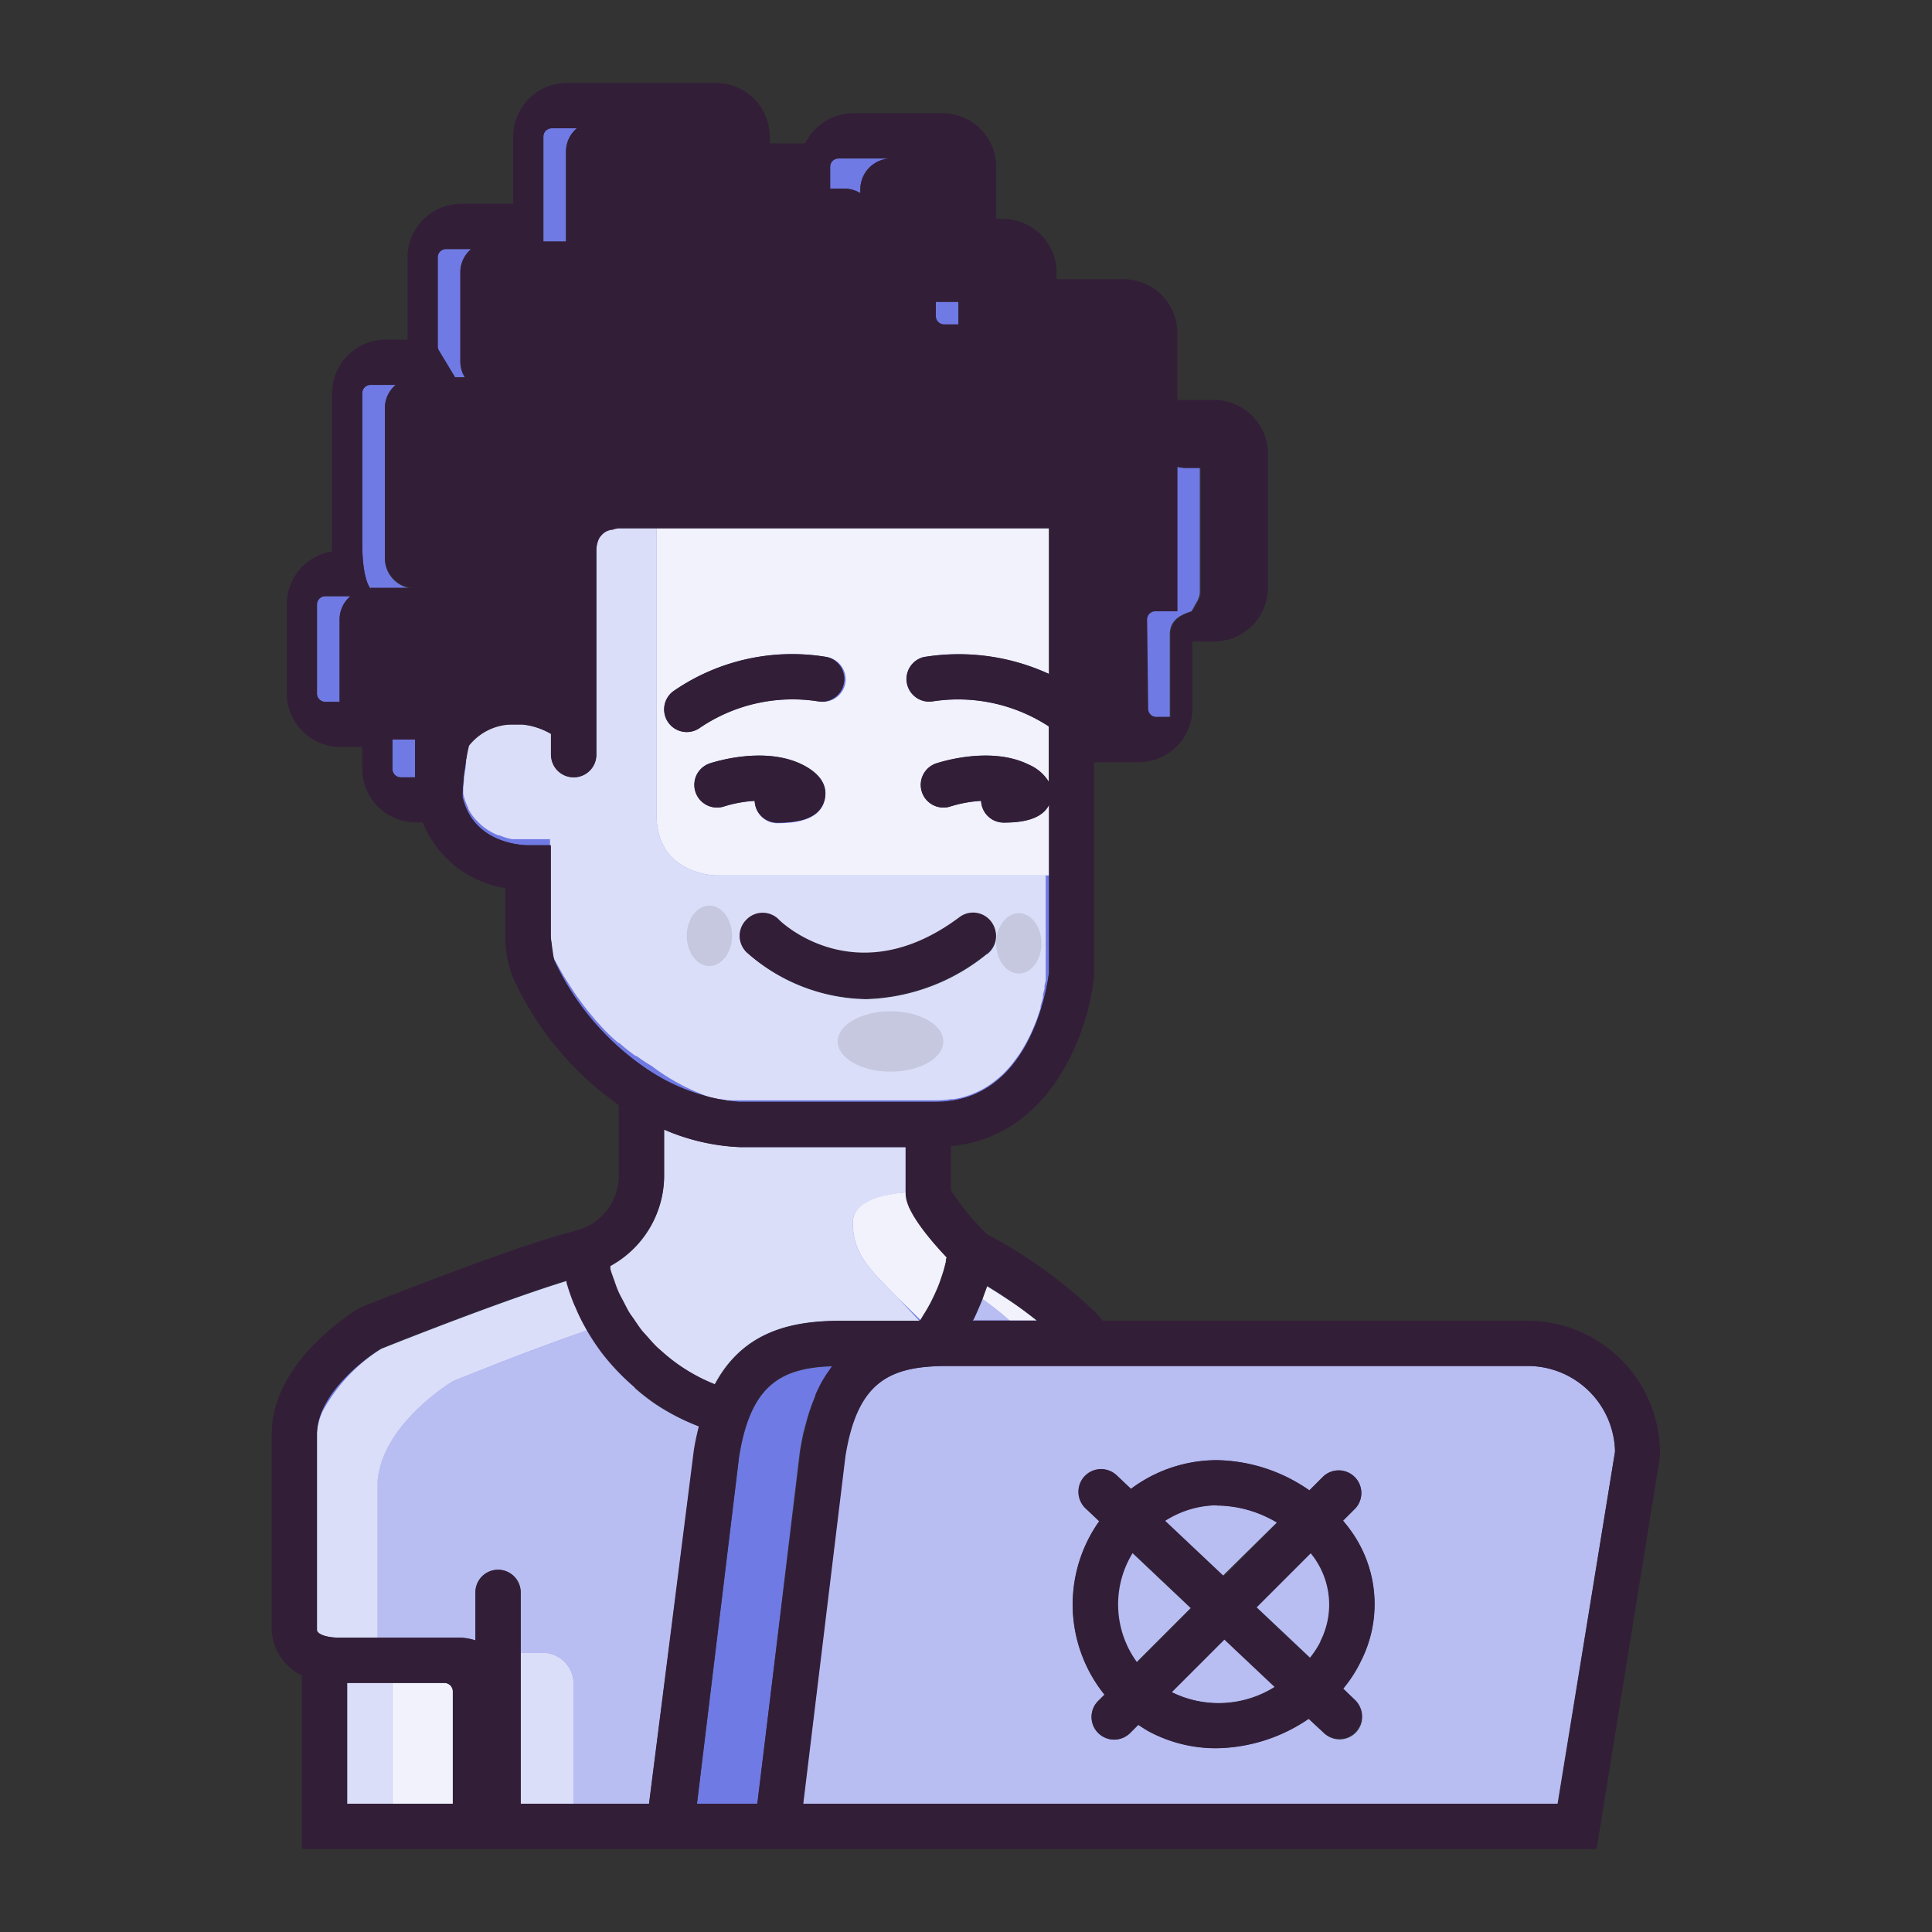 <svg xmlns="http://www.w3.org/2000/svg" viewBox="0 0 128 128"><rect x="0" y="0" width="128" height="128" fill="#333333" stroke="none"/><defs><style>.cls-1{fill:#707ae4;}.cls-2{opacity:0.75;}.cls-3{fill:#fff;}.cls-4{opacity:0.9;}.cls-5{opacity:0.1;}.cls-6{opacity:0.5;}.cls-7{fill:none;}.cls-8{fill:#331e38;}</style></defs><title>_user</title><g id="user"><g id="shock_color"><path class="cls-1" d="M30.64,52.78C31.35,55.89,34.59,56,35,56h1.5v6.16c.07.54.16,1.18.21,1.44A17.7,17.7,0,0,0,43,70.92l.28.17A12.77,12.77,0,0,0,48.94,73H62c6.3,0,7.4-7.71,7.5-8.58V53.33c-.51,1-1.93,1.17-3,1.17A1.5,1.5,0,0,1,65,53.06a8.46,8.46,0,0,0-2,.36A1.5,1.5,0,1,1,62,50.58c.37-.12,3.66-1.16,6.15.08a2.86,2.86,0,0,1,1.33,1.15V48.13a11,11,0,0,0-7.71-1.66,1.5,1.5,0,0,1-.58-2.94,14.33,14.33,0,0,1,8.29,1.12V35H41a2.09,2.09,0,0,0-.43,0l-.11,0-.23.08-.12.07-.14.1-.11.12-.07.08a1.28,1.28,0,0,0-.11.19v0a2,2,0,0,0-.16.77V50a1.5,1.5,0,0,1-3,0V48.64A4.75,4.75,0,0,0,34.6,48c-.2,0-.4,0-.6,0a3.7,3.7,0,0,0-2.92,1.41A16.6,16.6,0,0,0,30.64,52.78ZM48,53.42A1.5,1.5,0,1,1,47,50.58c.37-.12,3.66-1.16,6.15.08,1.49.75,1.62,1.66,1.47,2.3-.33,1.38-2,1.54-3.14,1.54A1.5,1.5,0,0,1,50,53.06,8.46,8.46,0,0,0,48,53.42ZM63.6,60.8a1.5,1.5,0,0,1,1.8,2.4,13.26,13.26,0,0,1-8,3,12.16,12.16,0,0,1-7.93-3.1,1.5,1.5,0,0,1,2.12-2.13C51.77,61.14,56.78,65.91,63.6,60.8Zm-19-15a13.83,13.83,0,0,1,10.19-2.27,1.5,1.5,0,0,1-.58,2.94A10.94,10.94,0,0,0,46.4,48.2a1.5,1.5,0,1,1-1.8-2.4Z"/><path class="cls-1" d="M49,76a14.11,14.11,0,0,1-5-1.16V78a6.83,6.83,0,0,1-3.6,5.87c0,.06,0,.13,0,.19.07.26.17.52.26.77s.16.47.26.7.22.45.34.67.24.48.37.7.25.36.37.54.33.49.51.72.23.25.34.38.45.51.7.75l.23.2a11.66,11.66,0,0,0,3.57,2.22c1.93-3.61,5.24-4.21,8.39-4.21h5.16l.08-.11.15-.24c.19-.3.38-.6.54-.92.08-.16.15-.32.22-.48s.23-.51.33-.78.13-.38.19-.58.15-.51.21-.77c0-.1,0-.21.06-.31C60,80.41,60,79.43,60,79V76Z"/><path class="cls-1" d="M65.2,85.65c-.05.16-.11.31-.17.47s-.19.47-.3.71-.18.41-.28.61l0,.07h4.25a31,31,0,0,0-3.31-2.3C65.32,85.35,65.26,85.5,65.2,85.65Z"/><path class="cls-1" d="M53.31,94.62c.09-.37.19-.73.3-1.07h0c.11-.34.23-.65.35-.95l.09-.21c.13-.29.26-.57.41-.83h0c.14-.26.3-.49.46-.72l.11-.16.11-.16c-3.4.11-5.41,1.24-6.17,6l-2.79,23h4L53,96.1c.07-.42.15-.82.23-1.2Z"/><path class="cls-1" d="M46.32,94.51A14.6,14.6,0,0,1,43.38,93l0,0a14.76,14.76,0,0,1-1.28-1L42,91.87a14.7,14.7,0,0,1-2.14-2.33l-.15-.21a14.57,14.57,0,0,1-.81-1.27l-.1-.18q-.33-.61-.61-1.26l-.1-.22A14.22,14.22,0,0,1,37.58,85l0-.14c-4,1.21-10.83,3.91-12.3,4.5C24.72,89.64,21,92.15,21,95v13c0,.27.63.5,1.5.5h7.94a3.51,3.51,0,0,1,1.06.18V105.5a1.5,1.5,0,0,1,3,0v14H43l3-23.4c.09-.57.2-1.09.33-1.58Z"/><path class="cls-1" d="M29.44,111.5H23v8h7v-7.44A.56.56,0,0,0,29.44,111.5Z"/><path class="cls-1" d="M101.22,90.5H62.78c-3.79,0-6,1-6.8,6l-2.79,23h50L107,96.17A5.79,5.79,0,0,0,101.22,90.5ZM89.76,112.63a1.5,1.5,0,1,1-2.06,2.18l-1-.93a11.08,11.08,0,0,1-6.12,1.95,9.42,9.42,0,0,1-4.41-1.08c-.27-.14-.51-.31-.76-.47l-.5.5a1.5,1.5,0,1,1-2.12-2.12l.38-.38a9.53,9.53,0,0,1-.35-11.49l-.89-.84A1.5,1.5,0,1,1,74,97.76l.93.88a9.49,9.49,0,0,1,5.7-1.9,11,11,0,0,1,6.12,2l.92-.92a1.5,1.5,0,0,1,2.12,2.12l-.81.81a9.68,9.68,0,0,1,.75,1,8.32,8.32,0,0,1,.45,8.29A8.84,8.84,0,0,1,89,111.88Z"/><path class="cls-1" d="M84.59,100.87a7.86,7.86,0,0,0-4-1.14,6.5,6.5,0,0,0-3.47,1l3.89,3.67Z"/><path class="cls-1" d="M86.84,102.87l-3.6,3.6,3.55,3.35a5.81,5.81,0,0,0,.7-1.08,5.35,5.35,0,0,0-.29-5.4C87.08,103.18,87,103,86.84,102.87Z"/><path class="cls-1" d="M77.61,112.1a7,7,0,0,0,6.85-.35l-3.34-3.15Z"/><path class="cls-1" d="M75,102.87a6.49,6.49,0,0,0,.29,7.26l3.59-3.59Z"/><path class="cls-1" d="M57,12.8v-.25a2.05,2.05,0,0,1,2.05-2.05h-3.5a.55.55,0,0,0-.55.55V12.5h.95A2,2,0,0,1,57,12.8Z"/><path class="cls-1" d="M37.5,10.05a2,2,0,0,1,.72-1.55H36.55a.55.55,0,0,0-.55.55V16h1.5Z"/><path class="cls-1" d="M30.15,25h.65a2,2,0,0,1-.3-1.05V18.05a2,2,0,0,1,.72-1.55H29.55a.55.55,0,0,0-.55.55v5.89a.54.54,0,0,0,.08.28Z"/><path class="cls-1" d="M21.55,46.5h.95V41.05a2,2,0,0,1,.72-1.55H21.55a.55.55,0,0,0-.55.55v5.89A.55.55,0,0,0,21.55,46.5Z"/><path class="cls-1" d="M27.45,39h0a2,2,0,0,1-1.95-2V27.05a2,2,0,0,1,.72-1.55H24.55a.55.55,0,0,0-.55.55v9.89c0,2.55.55,3.05.55,3.05Z"/><path class="cls-1" d="M62.55,21.5h.95V20H62v.95A.55.55,0,0,0,62.55,21.5Z"/><path class="cls-1" d="M26,50.95a.55.55,0,0,0,.55.55h.95V49.05s0,0,0-.05H26Z"/><path class="cls-1" d="M76.55,47.5h.95V42.05c0-.92.61-1.29,1.44-1.55l.4-.72a1.23,1.23,0,0,0,.15-.6V31.05s0,0,0-.05h-1a2,2,0,0,1-.55-.08v9.56l-1.47,0a.55.55,0,0,0-.54.55v5.89A.55.55,0,0,0,76.55,47.5Z"/></g><g class="cls-2"><path class="cls-3" d="M59.5,86c-2-2-3-3-3-5,0-1.56,2.43-1.9,3.5-2V76H49a14.11,14.11,0,0,1-5-1.16V78a6.83,6.83,0,0,1-3.6,5.87c0,.06,0,.13,0,.19.07.26.17.52.26.77s.16.47.26.7.22.45.34.67.24.48.37.7.25.36.37.54.33.49.51.72.23.25.34.38.45.51.7.75l.23.2a11.66,11.66,0,0,0,3.57,2.22c1.93-3.61,5.24-4.21,8.39-4.21h5.16l0,0Z"/><path class="cls-3" d="M47.5,58s-4,0-4-4V35H41a2.09,2.09,0,0,0-.43,0l-.11,0-.23.08-.12.07-.14.1-.11.12-.07.08a1.28,1.28,0,0,0-.11.19v0a2,2,0,0,0-.16.77V50a1.5,1.5,0,0,1-3,0V48.64A4.75,4.75,0,0,0,34.6,48h0c-.2,0-.4,0-.59,0h-.23l-.22,0-.16,0-.23,0-.14,0-.24.07-.16.06-.25.1-.17.08-.25.14-.16.1-.25.21-.13.11a2.82,2.82,0,0,0-.33.4h0a5.78,5.78,0,0,0-.16.7v0c0,.1,0,.22-.05.33l0,.16c0,.34-.09.69-.13,1h0c0,.31-.05.58-.06.8v.05c0,.11,0,.2,0,.27a4.53,4.53,0,0,0,.15.53v0a4,4,0,0,0,.19.43v.05a3.69,3.69,0,0,0,.25.41h0a3.61,3.61,0,0,0,.49.55l.07.07a3.91,3.91,0,0,0,.52.39l.1.06a4.51,4.51,0,0,0,.54.27l.08,0a5.26,5.26,0,0,0,.54.19h0l.3.07h0l.25,0h.06l.21,0h2v6.16l.06.47h0l.06.45,0,.3,0,.13,0,.1c.26.53.53,1,.81,1.49l.11.17.18.28c.19.3.38.59.57.87l.1.13.26.36c.17.23.35.45.53.67l.29.35.11.13.46.5c.32.34.65.65,1,.94l.05,0c.33.29.66.56,1,.8l.08.06.06,0c.24.17.48.34.72.49h0l.28.17A13.93,13.93,0,0,0,47,72.68h0l.67.15.15,0,.41.07.22,0,.19,0,.24,0H62a7,7,0,0,0,1-.08l.2,0a6.28,6.28,0,0,0,.87-.21l.14-.05a6,6,0,0,0,.72-.31l.12-.06a6.11,6.11,0,0,0,.69-.44l.14-.11a6.79,6.79,0,0,0,.62-.53h0a7.56,7.56,0,0,0,.54-.6l.13-.17c.14-.19.28-.37.41-.57l.05-.08c.14-.22.27-.44.39-.67l.09-.17c.1-.19.19-.38.27-.57l.06-.13c.1-.22.19-.45.27-.67l.05-.15c.06-.18.12-.36.18-.53l0-.14c.06-.2.12-.4.16-.59l0-.11c0-.15.07-.3.1-.44l0-.12c0-.16.06-.3.08-.43v0l0-.31v-.07l0-.2V58Zm17.9,5.2a13.26,13.26,0,0,1-8,3,12.16,12.16,0,0,1-7.93-3.1,1.5,1.5,0,0,1,2.12-2.13c.21.21,5.23,5,12-.13a1.5,1.5,0,0,1,1.8,2.4Z"/><rect class="cls-3" x="23" y="111.5" width="3" height="8"/></g><g class="cls-4"><path class="cls-3" d="M61.21,43.53a14.33,14.33,0,0,1,8.29,1.12V35h-26V54c0,4,4,4,4,4h22V53.33c-.51,1-1.93,1.17-3,1.17A1.5,1.5,0,0,1,65,53.06a8.46,8.46,0,0,0-2,.36A1.5,1.5,0,1,1,62,50.58c.37-.12,3.66-1.16,6.15.08a2.86,2.86,0,0,1,1.33,1.15V48.13a11,11,0,0,0-7.71-1.66,1.5,1.5,0,0,1-.58-2.94ZM54.64,53c-.33,1.38-2,1.54-3.14,1.54A1.5,1.5,0,0,1,50,53.06a8.46,8.46,0,0,0-2,.36A1.5,1.5,0,1,1,47,50.58c.37-.12,3.66-1.16,6.15.08C54.66,51.4,54.79,52.32,54.64,53ZM56,45.29a1.5,1.5,0,0,1-1.76,1.18A10.94,10.94,0,0,0,46.4,48.2a1.5,1.5,0,1,1-1.8-2.4,13.83,13.83,0,0,1,10.19-2.27A1.5,1.5,0,0,1,56,45.29Z"/><path class="cls-3" d="M29.44,111.5H26v8h4v-7.44A.56.56,0,0,0,29.44,111.5Z"/><path class="cls-3" d="M62.26,82.81l-.17-.2-.25-.28-.13-.16-.23-.28-.1-.13-.21-.27-.07-.1-.19-.27-.05-.08-.17-.25,0-.07-.14-.22,0-.07-.11-.2,0-.06L60.23,80l0-.06-.06-.15,0-.06,0-.12,0-.06,0-.1V79.1S60,79,60,79c-1.07.08-3.5.42-3.5,2,0,2,1,3,3,5L61,87.47l0-.06.14-.23,0,0q.27-.42.5-.86L61.8,86l.13-.27c.11-.23.21-.47.3-.71l.05-.14c.06-.17.11-.34.17-.5s.15-.51.21-.77c0-.1,0-.21.06-.31l-.24-.26Z"/><path class="cls-3" d="M65.36,85.2c-.09.28-.19.56-.29.83.6.44,1.22.94,1.83,1.46h1.78c-.6-.48-1.2-.92-1.77-1.3S65.82,85.48,65.36,85.2Z"/></g><g class="cls-5"><ellipse cx="47" cy="62" rx="1.5" ry="2"/><ellipse cx="59" cy="69" rx="3.5" ry="2"/><ellipse cx="67.5" cy="62.5" rx="1.5" ry="2"/></g><g class="cls-2"><path class="cls-3" d="M38.87,88.06h0l-.1-.18c-.15-.28-.28-.57-.41-.86s-.19-.37-.27-.57l0-.05A14.22,14.22,0,0,1,37.58,85l0-.14c-3.08.94-7.9,2.77-10.53,3.8l-.24.09-.25.1-1.29.51a11.14,11.14,0,0,0-3.88,4.12A3.92,3.92,0,0,0,21,95v13c0,.27.63.5,1.5.5H25v-10c0-3.55,3.94-6.31,4.83-6.89a1.91,1.91,0,0,1,.35-.18c.88-.35,5-2,8.73-3.3Z"/><path class="cls-3" d="M35.94,109.5H34.5v10H38v-7.94A2.06,2.06,0,0,0,35.94,109.5Z"/></g><g class="cls-6"><path class="cls-7" d="M89.73,101.75a9.68,9.68,0,0,0-.75-1l.81-.81a1.5,1.5,0,0,0-2.12-2.12l-.92.92a11,11,0,0,0-6.12-2,9.49,9.49,0,0,0-5.7,1.9L74,97.76a1.5,1.5,0,1,0-2.06,2.18l.89.84a9.53,9.53,0,0,0,.35,11.49l-.38.38a1.5,1.5,0,1,0,2.12,2.12l.5-.5c.25.16.5.33.76.47a9.42,9.42,0,0,0,4.41,1.08,11.08,11.08,0,0,0,6.12-1.95l1,.93a1.5,1.5,0,0,0,2.06-2.18l-.79-.75A8.84,8.84,0,0,0,90.18,110,8.32,8.32,0,0,0,89.73,101.75Zm-9.1-2a7.86,7.86,0,0,1,4,1.14l-3.54,3.54-3.89-3.67A6.5,6.5,0,0,1,80.63,99.73Zm-5.29,10.39a6.49,6.49,0,0,1-.29-7.26l3.88,3.66Zm2.27,2,3.51-3.51,3.34,3.15A7,7,0,0,1,77.61,112.1Zm9.88-3.36a5.81,5.81,0,0,1-.7,1.08l-3.55-3.35,3.6-3.6c.12.16.25.31.35.48A5.35,5.35,0,0,1,87.48,108.74Z"/><path class="cls-3" d="M65.07,86c.1-.27.21-.55.29-.83.45.27,1,.61,1.55,1-.56-.39-1.09-.72-1.55-1,0,.15-.11.3-.16.45s-.11.31-.17.47-.19.47-.3.71-.18.41-.28.61l0,.07H66.9C66.29,87,65.68,86.48,65.07,86Z"/><path class="cls-3" d="M43.38,93l0,0a14.76,14.76,0,0,1-1.28-1L42,91.87a14.7,14.7,0,0,1-2.14-2.33l-.15-.21a14.61,14.61,0,0,1-.81-1.27l0,.07c-3.75,1.33-7.85,2.95-8.73,3.3a1.91,1.91,0,0,0-.35.18c-.88.58-4.83,3.34-4.83,6.89v10h5.44a3.51,3.51,0,0,1,1.06.18V105.5a1.5,1.5,0,0,1,3,0v4h1.44A2.06,2.06,0,0,1,38,111.56v7.94h5l3-23.4c.09-.57.2-1.09.33-1.58h0A14.6,14.6,0,0,1,43.38,93Z"/><path class="cls-3" d="M101.22,90.5H62.78c-3.79,0-6,1-6.8,6l-2.79,23h50L107,96.17A5.79,5.79,0,0,0,101.22,90.5ZM89.76,112.63a1.5,1.5,0,1,1-2.06,2.18l-1-.93a11.08,11.08,0,0,1-6.12,1.95,9.42,9.42,0,0,1-4.41-1.08c-.27-.14-.51-.31-.76-.47l-.5.5a1.5,1.5,0,1,1-2.12-2.12l.38-.38a9.53,9.53,0,0,1-.35-11.49l-.89-.84A1.5,1.5,0,1,1,74,97.76l.93.88a9.49,9.49,0,0,1,5.7-1.9,11,11,0,0,1,6.12,2l.92-.92a1.5,1.5,0,0,1,2.12,2.12l-.81.81a9.68,9.68,0,0,1,.75,1,8.32,8.32,0,0,1,.45,8.29A8.84,8.84,0,0,1,89,111.88Z"/><path class="cls-3" d="M84.59,100.87a7.86,7.86,0,0,0-4-1.14,6.5,6.5,0,0,0-3.47,1l3.89,3.67Z"/><path class="cls-3" d="M86.84,102.87l-3.6,3.6,3.55,3.35a5.81,5.81,0,0,0,.7-1.08,5.35,5.35,0,0,0-.29-5.4C87.08,103.18,87,103,86.84,102.87Z"/><path class="cls-3" d="M77.61,112.1a7,7,0,0,0,6.85-.35l-3.34-3.15Z"/><path class="cls-3" d="M75,102.87a6.49,6.49,0,0,0,.29,7.26l3.59-3.59Z"/><path class="cls-3" d="M68.68,87.5c-.6-.48-1.2-.92-1.77-1.3.56.39,1.17.82,1.77,1.3Z"/></g><path class="cls-8" d="M101.22,87.5H73.07c-.17-.19-.32-.37-.5-.56a32,32,0,0,0-7.16-5.16A16,16,0,0,1,63,78.85V75.94c6.64-.64,9.12-7.55,9.49-11.29V50.5h3A3.56,3.56,0,0,0,79,46.95V42.5h1.45A3.56,3.56,0,0,0,84,38.95V30.05a3.56,3.56,0,0,0-3.55-3.55H78V22.05a3.56,3.56,0,0,0-3.55-3.55H70v-.45a3.56,3.56,0,0,0-3.55-3.55H66V11.05A3.56,3.56,0,0,0,62.45,7.5H56.55a3.56,3.56,0,0,0-3.2,2H51V9.05A3.56,3.56,0,0,0,47.45,5.5H37.55A3.56,3.56,0,0,0,34,9.05V13.5H30.55A3.56,3.56,0,0,0,27,17.05V22.5H25.55A3.56,3.56,0,0,0,22,26.05v9.89a3.54,3.54,0,0,0,0,.59,3.56,3.56,0,0,0-3,3.52v5.89a3.56,3.56,0,0,0,3.55,3.55H24v1.45a3.56,3.56,0,0,0,3.55,3.55H28a7.11,7.11,0,0,0,5.48,4.35v3.58A7.46,7.46,0,0,0,34,64.8a20.9,20.9,0,0,0,7,8.42V78a3.78,3.78,0,0,1-2.73,3.5h0l-.68.19-.3.08-.29.08h0c-4.1,1.21-11.33,4.06-12.86,4.67a3.43,3.43,0,0,0-.62.32C22.21,87.69,18,90.77,18,95v13a3.52,3.52,0,0,0,2,3V122.5h85.78l4.2-26,0-.24A8.79,8.79,0,0,0,101.22,87.5ZM76,41.05a.55.55,0,0,1,.54-.55l1.47,0V30.92a2,2,0,0,0,.55.08h1s0,0,0,.05v8.13a1.23,1.23,0,0,1-.15.6l-.4.72c-.83.26-1.44.63-1.44,1.55V47.5h-.95a.55.55,0,0,1-.55-.55Zm-53.5,0V46.5h-.95a.55.55,0,0,1-.55-.55V40.05a.55.55,0,0,1,.55-.55h1.67A2,2,0,0,0,22.5,41.05ZM24.55,39S24,38.5,24,35.95V26.05a.55.55,0,0,1,.55-.55h1.67a2,2,0,0,0-.72,1.55v9.89a2,2,0,0,0,1.95,2H24.55ZM27.5,49.05V51.5h-.95a.55.55,0,0,1-.55-.55V49h1.51S27.5,49,27.5,49.05Zm37,38.38c.1-.2.19-.4.28-.61s.21-.47.3-.71.11-.31.17-.47.11-.29.16-.45a31,31,0,0,1,3.31,2.3H64.42ZM62,20h1.5v1.49h-.95a.55.55,0,0,1-.55-.55Zm-7-8.95a.55.55,0,0,1,.55-.55h3.5A2.05,2.05,0,0,0,57,12.55v.25a2,2,0,0,0-1.05-.3H55Zm-19-2a.55.55,0,0,1,.55-.55h1.67a2,2,0,0,0-.72,1.55V16H36ZM29.08,23.23a.54.54,0,0,1-.08-.28V17.05a.55.55,0,0,1,.55-.55h1.67a2,2,0,0,0-.72,1.55v5.89A2,2,0,0,0,30.8,25h-.65ZM36.71,63.6c-.05-.26-.14-.9-.21-1.44V56H35c-.41,0-3.65-.11-4.36-3.22a16.6,16.6,0,0,1,.43-3.37A3.7,3.7,0,0,1,34,48c.19,0,.39,0,.6,0a4.75,4.75,0,0,1,1.9.61V50a1.5,1.5,0,0,0,3,0V36.52a2,2,0,0,1,.16-.77v0a1.28,1.28,0,0,1,.11-.19l.07-.08.11-.12.14-.1.12-.07.23-.08.11,0A2.09,2.09,0,0,1,41,35H69.5v9.65a14.33,14.33,0,0,0-8.29-1.12,1.5,1.5,0,0,0,.58,2.94,11,11,0,0,1,7.71,1.66v3.68a2.86,2.86,0,0,0-1.33-1.15c-2.48-1.24-5.78-.2-6.15-.08A1.5,1.5,0,1,0,63,53.42a8.46,8.46,0,0,1,2-.36,1.5,1.5,0,0,0,1.5,1.44c1.07,0,2.49-.14,3-1.17V64.42C69.4,65.29,68.3,73,62,73H48.94a12.77,12.77,0,0,1-5.67-1.9L43,70.92A17.7,17.7,0,0,1,36.71,63.6ZM44,78V74.84A14.11,14.11,0,0,0,49,76H60v3c0,.43,0,1.41,2.73,4.32,0,.1,0,.21-.06.31-.06.26-.13.52-.21.77s-.12.39-.19.58-.21.52-.33.78-.14.32-.22.48c-.16.32-.35.62-.54.92l-.15.24-.08.11H55.78c-3.16,0-6.46.6-8.39,4.21a11.66,11.66,0,0,1-3.57-2.22l-.23-.2c-.25-.23-.47-.49-.7-.75s-.23-.25-.34-.38-.35-.48-.51-.72-.26-.35-.37-.54-.25-.47-.37-.7-.24-.44-.34-.67-.18-.47-.26-.7-.19-.51-.26-.77c0-.06,0-.13,0-.19A6.83,6.83,0,0,0,44,78ZM30,119.5H23v-8h6.44a.56.56,0,0,1,.56.56Zm13,0H34.5v-14a1.5,1.5,0,0,0-3,0v3.18a3.51,3.51,0,0,0-1.06-.18H22.5c-.87,0-1.46-.23-1.5-.5V95c0-2.85,3.72-5.36,4.23-5.67,1.47-.59,8.32-3.28,12.3-4.5l0,.14a14.22,14.22,0,0,0,.49,1.42l.1.22q.27.65.61,1.26l.1.18a14.57,14.57,0,0,0,.81,1.27l.15.21A14.7,14.7,0,0,0,42,91.87l.08.07a14.76,14.76,0,0,0,1.28,1l0,0a14.6,14.6,0,0,0,2.94,1.55h0c-.12.5-.24,1-.33,1.58Zm7.17,0h-4l2.79-23c.76-4.77,2.76-5.89,6.17-6l-.11.16-.11.16c-.16.23-.31.46-.46.72h0c-.14.26-.28.54-.41.83L54,92.6c-.13.3-.25.61-.35.95h0c-.11.33-.2.69-.3,1.07l-.07.28c-.09.38-.17.78-.23,1.2Zm53.05,0h-50l2.79-23c.81-5.06,3-6,6.8-6h38.44A5.79,5.79,0,0,1,107,96.17Z"/><path class="cls-8" d="M51.5,54.5c1.19,0,2.82-.16,3.14-1.54.15-.64,0-1.55-1.47-2.3-2.49-1.24-5.78-.2-6.15-.08A1.5,1.5,0,1,0,48,53.42a8.46,8.46,0,0,1,2-.36A1.5,1.5,0,0,0,51.5,54.5Z"/><path class="cls-8" d="M49.44,60.94a1.5,1.5,0,0,0,0,2.12,12.16,12.16,0,0,0,7.93,3.1,13.26,13.26,0,0,0,8-3,1.5,1.5,0,0,0-1.8-2.4c-6.82,5.11-11.83.34-12,.13A1.5,1.5,0,0,0,49.44,60.94Z"/><path class="cls-8" d="M45.5,48.5a1.5,1.5,0,0,0,.9-.3,10.94,10.94,0,0,1,7.81-1.73,1.5,1.5,0,0,0,.58-2.94A13.83,13.83,0,0,0,44.6,45.8a1.5,1.5,0,0,0,.9,2.7Z"/><path class="cls-8" d="M89.73,101.75a9.68,9.68,0,0,0-.75-1l.81-.81a1.5,1.5,0,0,0-2.12-2.12l-.92.92a11,11,0,0,0-6.12-2,9.49,9.49,0,0,0-5.7,1.9L74,97.76a1.5,1.5,0,1,0-2.06,2.18l.89.84a9.53,9.53,0,0,0,.35,11.49l-.38.38a1.5,1.5,0,1,0,2.12,2.12l.5-.5c.25.16.5.33.76.47a9.42,9.42,0,0,0,4.41,1.08,11.08,11.08,0,0,0,6.12-1.95l1,.93a1.5,1.5,0,0,0,2.06-2.18l-.79-.75A8.84,8.84,0,0,0,90.18,110,8.32,8.32,0,0,0,89.73,101.75Zm-9.1-2a7.86,7.86,0,0,1,4,1.14l-3.54,3.54-3.89-3.67A6.5,6.5,0,0,1,80.63,99.73Zm-5.29,10.39a6.49,6.49,0,0,1-.29-7.26l3.88,3.66Zm2.27,2,3.51-3.51,3.34,3.15A7,7,0,0,1,77.61,112.1Zm9.88-3.36a5.81,5.81,0,0,1-.7,1.08l-3.55-3.35,3.6-3.6c.12.16.25.31.35.48A5.35,5.35,0,0,1,87.48,108.74Z"/></g></svg>